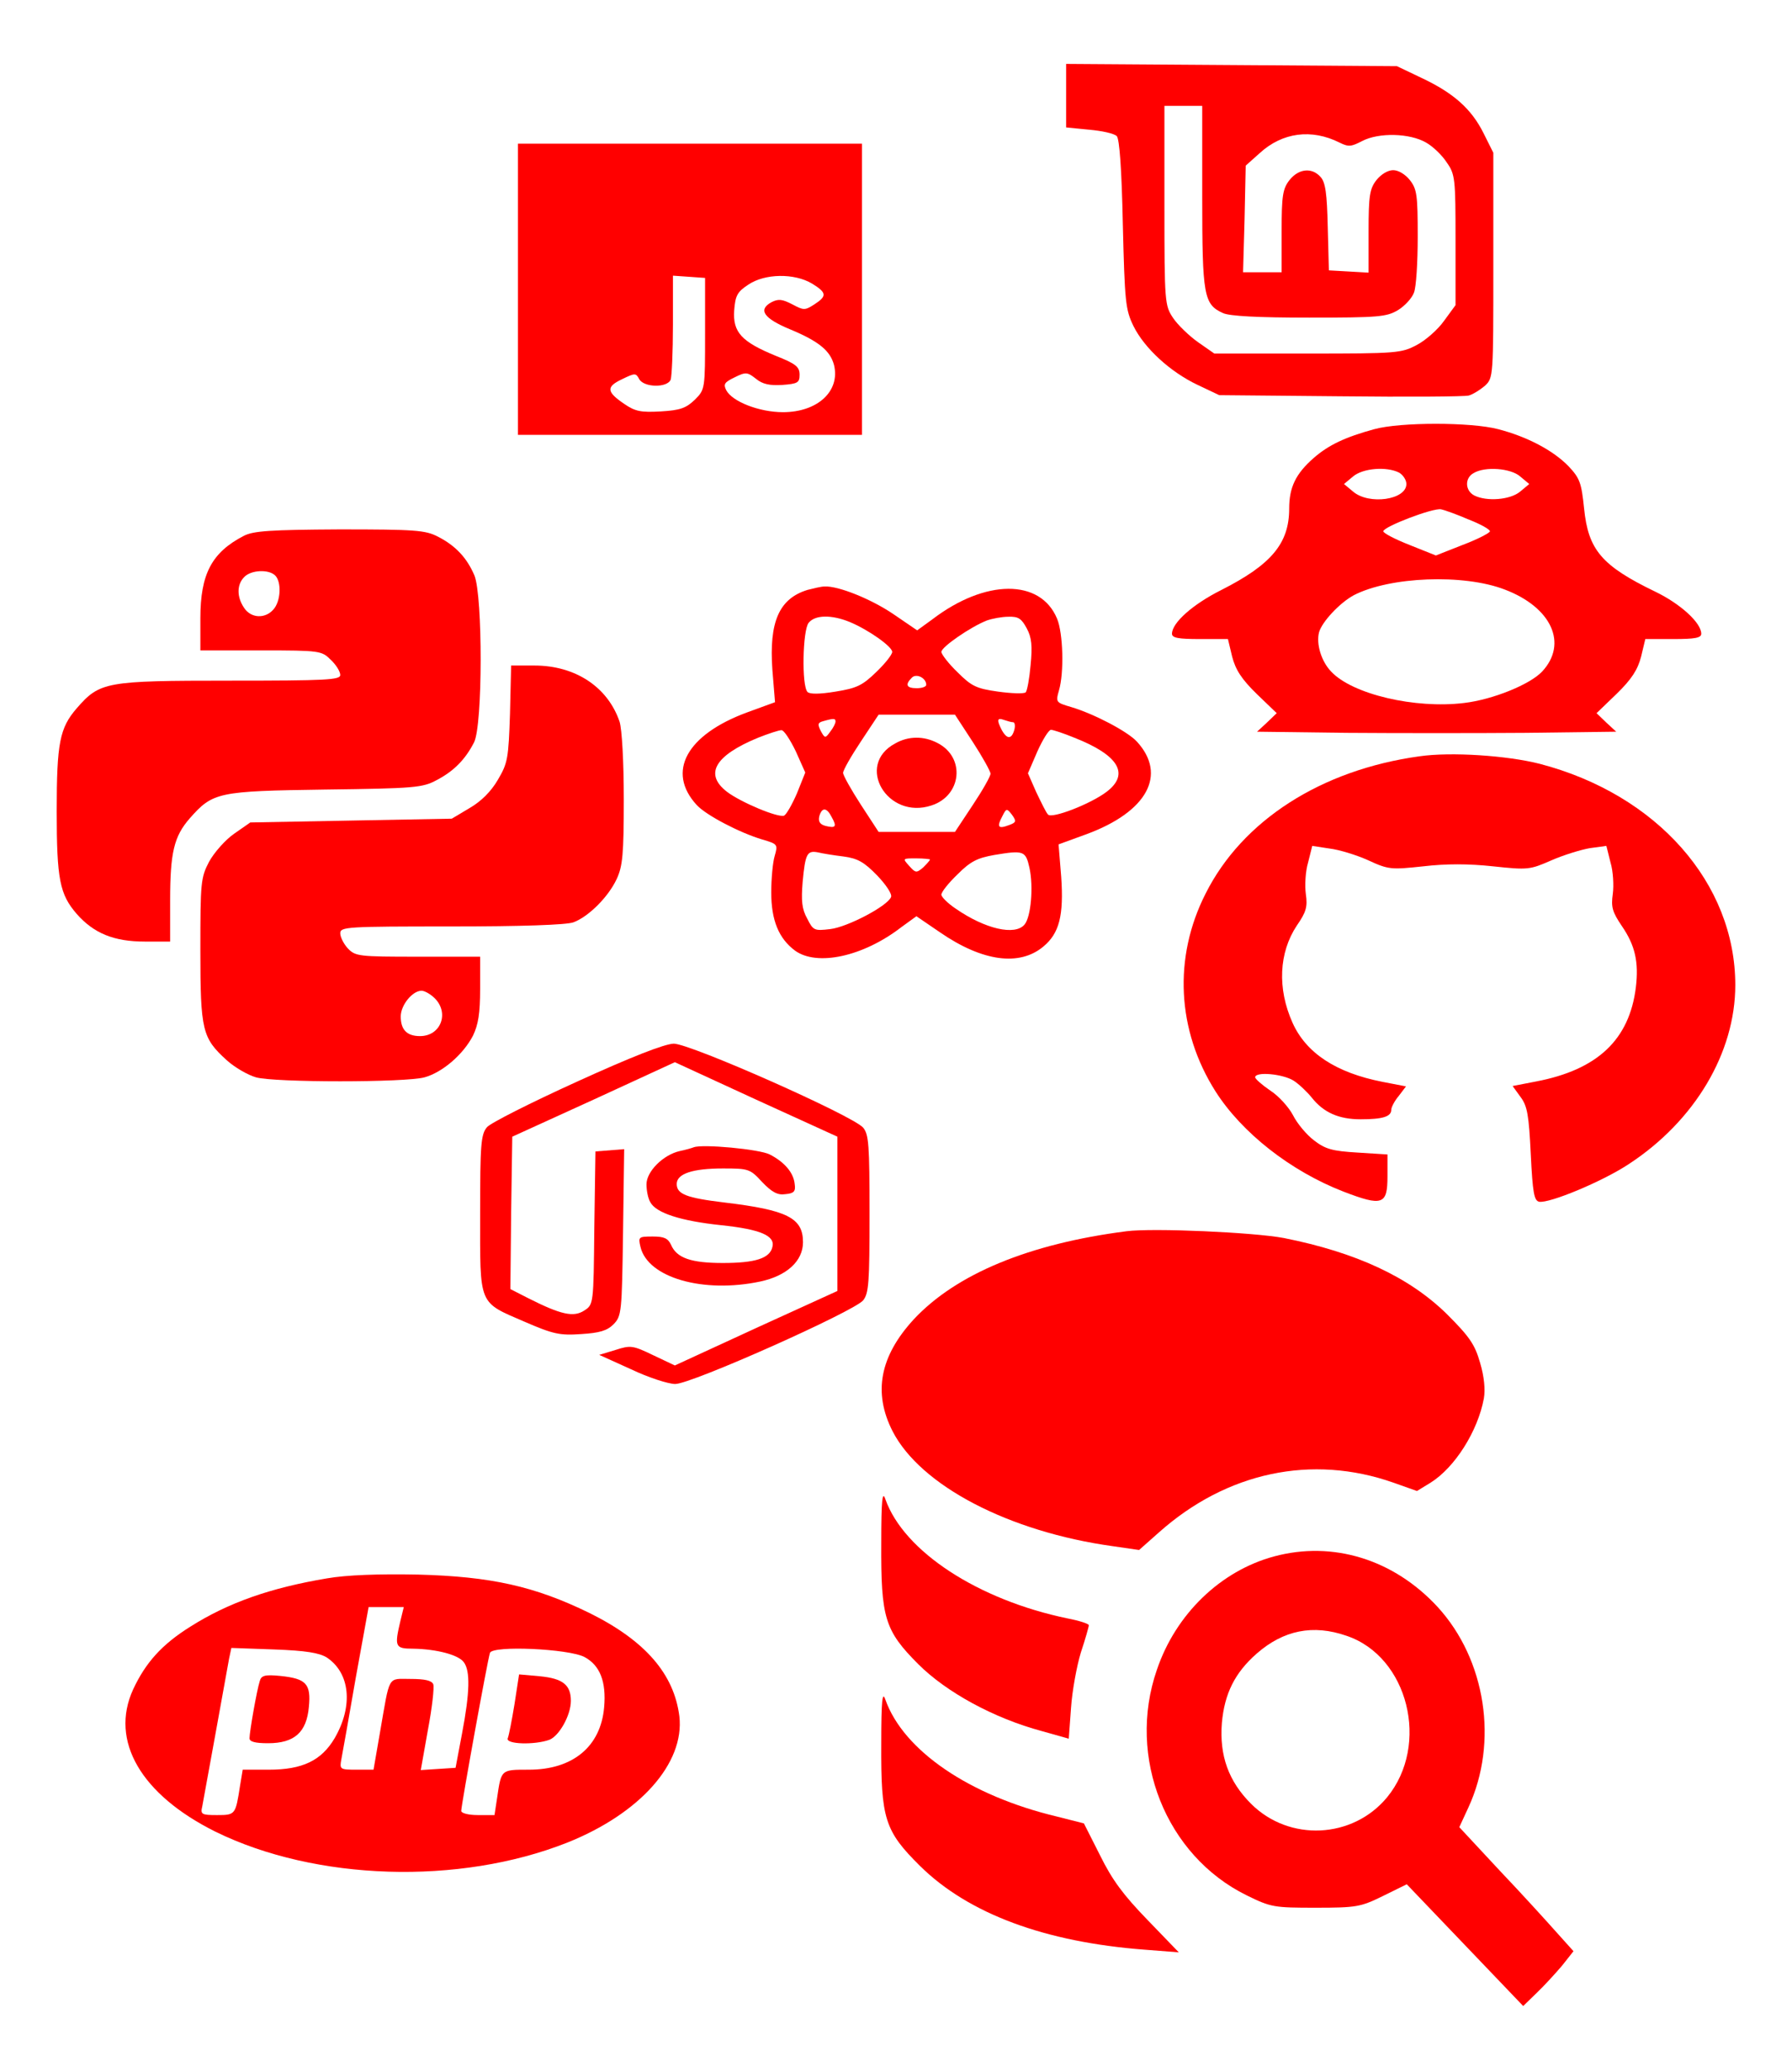     <svg version="1.0" xmlns="http://www.w3.org/2000/svg" viewBox="0 0 474 548" preserveAspectRatio="xMidYMid meet">
    <g transform="translate(0,548) scale(0.1,-0.1)"
    fill="#FF0000" stroke="none">
    <path d="M2820 5227 l0 -84 61 -6 c34 -3 66 -10 73 -17 7 -7 13 -87 16 -233 5
    -205 7 -226 28 -269 29 -59 98 -122 170 -156 l57 -27 320 -3 c176 -2 329 -1
    340 2 11 3 30 15 43 26 22 21 22 23 22 318 l0 298 -26 52 c-32 64 -79 106
    -164 146 l-65 31 -437 3 -438 3 0 -84z m360 -267 c0 -262 4 -285 55 -308 17
    -8 93 -12 228 -12 184 0 205 2 235 20 18 11 37 32 42 46 6 14 10 81 10 148 0
    110 -2 126 -21 150 -12 15 -30 26 -44 26 -14 0 -32 -11 -44 -26 -18 -23 -21
    -41 -21 -136 l0 -109 -52 3 -53 3 -3 115 c-2 88 -6 118 -19 132 -23 26 -58 22
    -82 -8 -18 -23 -21 -41 -21 -135 l0 -109 -51 0 -51 0 4 141 3 141 37 33 c60
    55 137 65 211 28 24 -12 31 -11 60 4 44 23 126 21 169 -4 18 -10 43 -34 55
    -53 22 -31 23 -43 23 -205 l0 -172 -30 -41 c-16 -23 -49 -52 -72 -64 -41 -22
    -52 -23 -290 -23 l-246 0 -43 30 c-24 17 -54 46 -66 64 -22 33 -23 40 -23 297
    l0 264 50 0 50 0 0 -240z"/>
    <path d="M1370 4715 l0 -385 455 0 455 0 0 385 0 385 -455 0 -455 0 0 -385z
    m495 -117 c0 -147 0 -148 -27 -175 -23 -22 -38 -28 -90 -31 -53 -3 -68 0 -97
    20 -47 32 -48 45 -6 65 35 17 37 17 46 0 13 -22 74 -23 83 -1 3 9 6 74 6 145
    l0 130 43 -3 42 -3 0 -147z m283 132 c39 -24 40 -33 6 -55 -25 -16 -28 -16
    -58 0 -27 14 -37 15 -55 6 -37 -20 -21 -43 49 -72 77 -32 106 -57 116 -94 17
    -69 -43 -125 -135 -125 -63 0 -134 28 -150 58 -8 16 -5 21 22 34 30 15 34 14
    57 -4 17 -14 36 -18 69 -16 41 3 46 6 46 27 0 21 -10 29 -63 50 -90 37 -114
    62 -110 120 3 39 8 49 37 68 44 30 122 31 169 3z"/>
    <path d="M3635 4345 c-77 -21 -121 -42 -160 -76 -48 -42 -65 -78 -65 -134 0
    -92 -47 -148 -179 -215 -76 -38 -131 -87 -131 -116 0 -11 17 -14 74 -14 l74 0
    11 -46 c9 -35 25 -60 65 -99 l53 -51 -26 -25 -26 -24 237 -3 c131 -1 345 -1
    475 0 l238 3 -26 24 -26 25 53 51 c40 39 56 64 65 99 l11 46 74 0 c57 0 74 3
    74 14 0 29 -55 79 -121 111 -143 69 -178 111 -189 221 -7 67 -11 79 -41 111
    -41 42 -109 78 -186 98 -72 19 -259 19 -328 0z m66 -115 c10 -6 19 -19 19 -30
    0 -42 -99 -56 -141 -20 l-24 20 24 20 c26 22 89 27 122 10z m320 -10 l24 -20
    -24 -20 c-26 -22 -89 -27 -122 -10 -24 13 -25 46 -1 59 30 18 98 13 123 -9z
    m-136 -114 c31 -12 56 -26 56 -31 0 -4 -32 -21 -72 -36 l-71 -28 -70 28 c-38
    15 -69 31 -69 36 0 12 133 63 153 58 10 -2 43 -14 73 -27z m95 -185 c124 -47
    168 -143 99 -217 -32 -34 -130 -74 -206 -83 -130 -16 -296 23 -352 83 -26 27
    -40 73 -32 104 8 28 55 78 92 98 95 49 290 57 399 15z"/>
    <path d="M645 4063 c-85 -44 -115 -101 -115 -218 l0 -85 160 0 c157 0 161 -1
    185 -25 14 -13 25 -31 25 -40 0 -13 -35 -15 -292 -15 -329 0 -344 -3 -405 -73
    -45 -52 -53 -91 -53 -272 0 -181 8 -220 53 -272 45 -51 98 -73 180 -73 l67 0
    0 108 c0 127 10 170 52 218 61 69 74 72 358 76 238 3 258 5 295 25 46 24 76
    55 99 100 23 46 23 386 1 441 -20 47 -50 79 -97 103 -33 17 -60 19 -260 19
    -183 -1 -228 -4 -253 -17z m83 -105 c17 -17 15 -68 -5 -90 -22 -25 -59 -23
    -77 4 -20 29 -20 62 0 82 18 19 65 21 82 4z"/>
    <path d="M2136 3920 c-75 -23 -102 -84 -93 -211 l7 -86 -74 -27 c-160 -59
    -214 -157 -133 -245 25 -27 113 -73 173 -91 41 -12 42 -13 33 -44 -5 -17 -9
    -60 -9 -96 0 -74 20 -122 63 -154 58 -42 180 -16 281 62 l40 29 63 -43 c112
    -77 210 -90 273 -37 42 35 54 82 47 184 l-7 86 74 27 c160 59 214 157 133 245
    -25 27 -113 73 -173 91 -41 12 -42 13 -33 44 14 47 11 152 -5 190 -44 106
    -190 105 -330 -2 l-40 -29 -63 43 c-59 40 -146 75 -182 73 -9 0 -29 -5 -45 -9z
    m112 -85 c50 -21 112 -65 112 -79 0 -7 -19 -31 -42 -53 -37 -36 -52 -43 -108
    -52 -42 -7 -68 -7 -74 -1 -16 16 -13 164 3 183 17 21 60 22 109 2z m468 -17
    c13 -24 15 -47 10 -97 -3 -35 -9 -68 -13 -72 -5 -4 -37 -3 -73 2 -57 8 -70 14
    -107 51 -24 23 -43 48 -43 54 0 13 77 66 120 83 14 5 40 10 57 10 27 1 35 -5
    49 -31z m-266 -149 c0 -5 -11 -9 -25 -9 -27 0 -32 9 -13 28 12 12 38 -1 38
    -19z m123 -151 c26 -40 47 -78 47 -84 0 -7 -21 -44 -47 -83 l-47 -71 -101 0
    -101 0 -47 72 c-26 40 -47 78 -47 84 0 7 21 44 47 83 l47 71 101 0 101 0 47
    -72z m-363 54 c0 -5 -6 -17 -14 -27 -13 -18 -14 -18 -25 2 -9 18 -8 22 7 26
    28 8 32 7 32 -1z m470 -2 c4 0 6 -9 3 -20 -7 -25 -19 -26 -33 -1 -14 27 -13
    34 6 27 9 -3 19 -6 24 -6z m-575 -77 l25 -56 -22 -55 c-13 -30 -28 -56 -34
    -59 -16 -6 -114 35 -151 63 -61 47 -32 96 82 143 28 11 55 20 62 20 6 1 23
    -25 38 -56z m737 36 c117 -46 147 -96 85 -143 -42 -32 -145 -72 -155 -60 -5 5
    -18 32 -31 59 l-22 50 25 58 c14 31 30 57 36 57 5 0 33 -9 62 -21z m-642 -210
    c14 -25 11 -30 -17 -23 -14 4 -19 11 -16 25 7 25 20 24 33 -2z m469 -21 c-29
    -11 -33 -5 -18 23 11 22 12 22 26 4 12 -17 11 -20 -8 -27z m-438 -83 c37 -5
    54 -14 89 -50 23 -24 40 -49 37 -57 -9 -24 -116 -80 -161 -85 -42 -5 -45 -4
    -61 28 -14 25 -16 47 -12 96 7 76 12 84 40 79 12 -3 43 -8 68 -11z m492 -30
    c11 -50 4 -130 -13 -150 -25 -30 -104 -12 -182 42 -21 14 -38 31 -38 37 0 7
    19 31 43 54 34 34 52 43 97 51 78 13 83 11 93 -34z m-263 22 c0 -2 -8 -11 -18
    -21 -18 -15 -20 -15 -37 4 -18 20 -18 20 18 20 21 0 37 -2 37 -3z"/>
    <path d="M2368 3514 c-107 -57 -21 -203 96 -164 80 26 90 127 16 165 -36 19
    -77 19 -112 -1z"/>
    <path d="M1349 3593 c-4 -119 -6 -131 -32 -175 -18 -31 -44 -57 -75 -75 l-47
    -28 -267 -5 -266 -5 -43 -30 c-23 -16 -53 -50 -66 -74 -22 -42 -23 -55 -23
    -234 0 -213 5 -232 70 -291 21 -19 56 -39 77 -45 49 -14 396 -14 446 0 47 13
    102 60 128 110 14 29 19 59 19 124 l0 85 -165 0 c-156 0 -165 1 -185 22 -11
    12 -20 30 -20 40 0 17 17 18 294 18 184 0 305 4 323 11 40 15 92 67 114 114
    16 34 19 66 19 211 0 102 -5 185 -11 205 -31 92 -117 149 -225 149 l-62 0 -3
    -127z m-199 -753 c39 -39 16 -100 -39 -100 -35 0 -51 17 -51 52 0 30 31 68 55
    68 8 0 24 -9 35 -20z"/>
    <path d="M3755 3480 c-261 -36 -469 -170 -566 -363 -86 -169 -76 -362 26 -523
    70 -110 199 -211 338 -265 104 -40 117 -35 117 40 l0 58 -79 5 c-67 4 -85 9
    -115 32 -20 15 -45 45 -56 67 -11 21 -38 51 -60 65 -22 15 -40 31 -40 35 0 16
    74 9 102 -9 14 -9 36 -30 48 -45 31 -39 71 -57 129 -57 58 0 81 7 81 25 0 7 9
    24 20 37 l19 25 -62 12 c-123 24 -202 76 -238 156 -41 91 -36 186 11 257 25
    36 29 50 24 84 -3 22 -1 60 6 83 l11 44 46 -7 c25 -3 71 -17 102 -31 54 -25
    61 -25 146 -16 60 7 119 7 184 0 93 -10 98 -9 155 16 32 14 78 28 101 32 l44
    6 11 -44 c7 -23 9 -61 6 -83 -5 -35 -1 -48 24 -85 35 -51 45 -95 37 -162 -17
    -138 -101 -218 -264 -249 l-62 -12 21 -29 c18 -24 22 -48 27 -151 5 -103 9
    -123 22 -126 27 -5 169 54 238 100 174 114 281 294 281 473 0 269 -207 504
    -517 585 -86 22 -235 32 -318 20z"/>
    <path d="M1525 2619 c-121 -55 -228 -109 -237 -120 -16 -19 -18 -46 -18 -229
    0 -245 -6 -232 119 -286 74 -32 92 -36 148 -32 49 3 69 9 86 26 21 22 22 30
    25 243 l3 220 -38 -3 -38 -3 -3 -202 c-2 -203 -2 -203 -27 -219 -28 -18 -61
    -11 -148 33 l-47 24 2 201 3 202 215 98 215 99 215 -99 215 -98 0 -204 0 -204
    -215 -98 -215 -99 -57 27 c-54 26 -60 27 -100 14 l-43 -13 84 -38 c46 -22 99
    -39 117 -39 43 0 471 191 497 221 15 19 17 46 17 229 0 183 -2 210 -17 228
    -28 32 -457 222 -501 222 -25 -1 -110 -34 -257 -101z"/>
    <path d="M1835 2446 c-5 -2 -22 -7 -37 -10 -44 -10 -88 -54 -88 -88 0 -16 4
    -37 10 -47 15 -29 82 -50 187 -61 105 -11 144 -28 136 -58 -7 -30 -46 -42
    -131 -42 -84 0 -122 13 -137 48 -8 17 -18 22 -48 22 -38 0 -39 -1 -33 -27 19
    -82 166 -124 317 -92 70 15 113 54 113 104 0 64 -41 85 -208 105 -100 12 -126
    22 -126 49 0 27 42 41 122 41 68 0 72 -1 104 -36 26 -27 41 -35 61 -32 23 2
    28 7 25 27 -3 30 -27 58 -66 78 -27 14 -178 28 -201 19z"/>
    <path d="M2980 2224 c-258 -33 -451 -113 -563 -233 -90 -98 -108 -194 -56
    -296 74 -144 308 -266 583 -304 l69 -10 53 47 c179 159 404 207 620 131 l62
    -22 36 22 c64 40 125 136 141 223 4 23 1 57 -10 94 -14 49 -28 69 -88 129
    -100 98 -240 163 -431 201 -79 15 -345 27 -416 18z"/>
    <path d="M2331 1399 c-1 -197 9 -231 98 -320 74 -74 200 -143 327 -177 l71
    -20 6 82 c3 44 15 110 26 146 12 36 21 68 21 72 0 4 -25 12 -56 18 -237 49
    -433 177 -482 315 -8 24 -11 0 -11 -116z"/>
    <path d="M3370 1364 c-141 -38 -260 -152 -310 -300 -80 -231 24 -491 237 -596
    65 -32 73 -33 183 -33 108 0 119 2 178 31 l63 31 154 -161 154 -161 36 35 c20
    19 50 52 67 72 l30 38 -44 49 c-24 27 -91 101 -151 164 l-107 115 24 52 c80
    173 46 391 -81 530 -116 126 -277 176 -433 134z m192 -210 c163 -55 221 -288
    107 -427 -91 -110 -259 -118 -360 -17 -59 59 -84 127 -77 214 7 77 34 132 92
    183 71 62 149 78 238 47z"/>
    <path d="M865 1306 c-149 -25 -261 -64 -362 -128 -75 -47 -118 -95 -151 -166
    -62 -136 21 -278 218 -376 265 -130 644 -142 930 -29 193 77 311 210 297 334
    -14 112 -90 200 -237 273 -145 71 -261 97 -455 102 -104 2 -188 -1 -240 -10z
    m194 -113 c-16 -68 -14 -73 34 -73 61 -1 120 -16 134 -36 17 -23 16 -79 -5
    -189 l-17 -90 -46 -3 -46 -3 19 107 c11 58 17 112 14 120 -4 10 -23 14 -60 14
    -62 0 -54 13 -81 -142 l-17 -98 -45 0 c-44 0 -45 1 -40 28 3 15 20 111 38 215
    l34 187 46 0 47 0 -9 -37z m-195 -96 c62 -41 71 -128 21 -214 -35 -59 -85 -83
    -174 -83 l-69 0 -7 -42 c-12 -77 -12 -78 -61 -78 -41 0 -44 2 -39 23 2 12 18
    99 35 192 17 94 33 183 36 199 l6 28 113 -4 c84 -3 119 -9 139 -21z m682 1
    c41 -22 58 -65 52 -133 -9 -104 -83 -165 -199 -165 -74 0 -73 1 -84 -74 l-7
    -46 -44 0 c-25 0 -44 5 -44 11 0 15 70 401 76 418 7 20 208 11 250 -11z"/>
    <path d="M687 1034 c-8 -25 -27 -134 -27 -151 0 -9 15 -13 49 -13 70 0 102 29
    108 96 6 61 -7 75 -76 82 -41 4 -50 1 -54 -14z"/>
    <path d="M1361 974 c-7 -43 -15 -84 -18 -91 -6 -16 71 -18 110 -4 26 10 57 65
    57 103 0 42 -21 59 -81 65 l-56 5 -12 -78z"/>
    <path d="M2331 869 c-1 -199 9 -231 103 -324 128 -126 330 -201 594 -221 l90
    -7 -83 86 c-63 65 -93 105 -125 170 l-43 85 -71 18 c-231 55 -406 174 -454
    309 -8 24 -11 0 -11 -116z"/>
    </g>
    </svg>